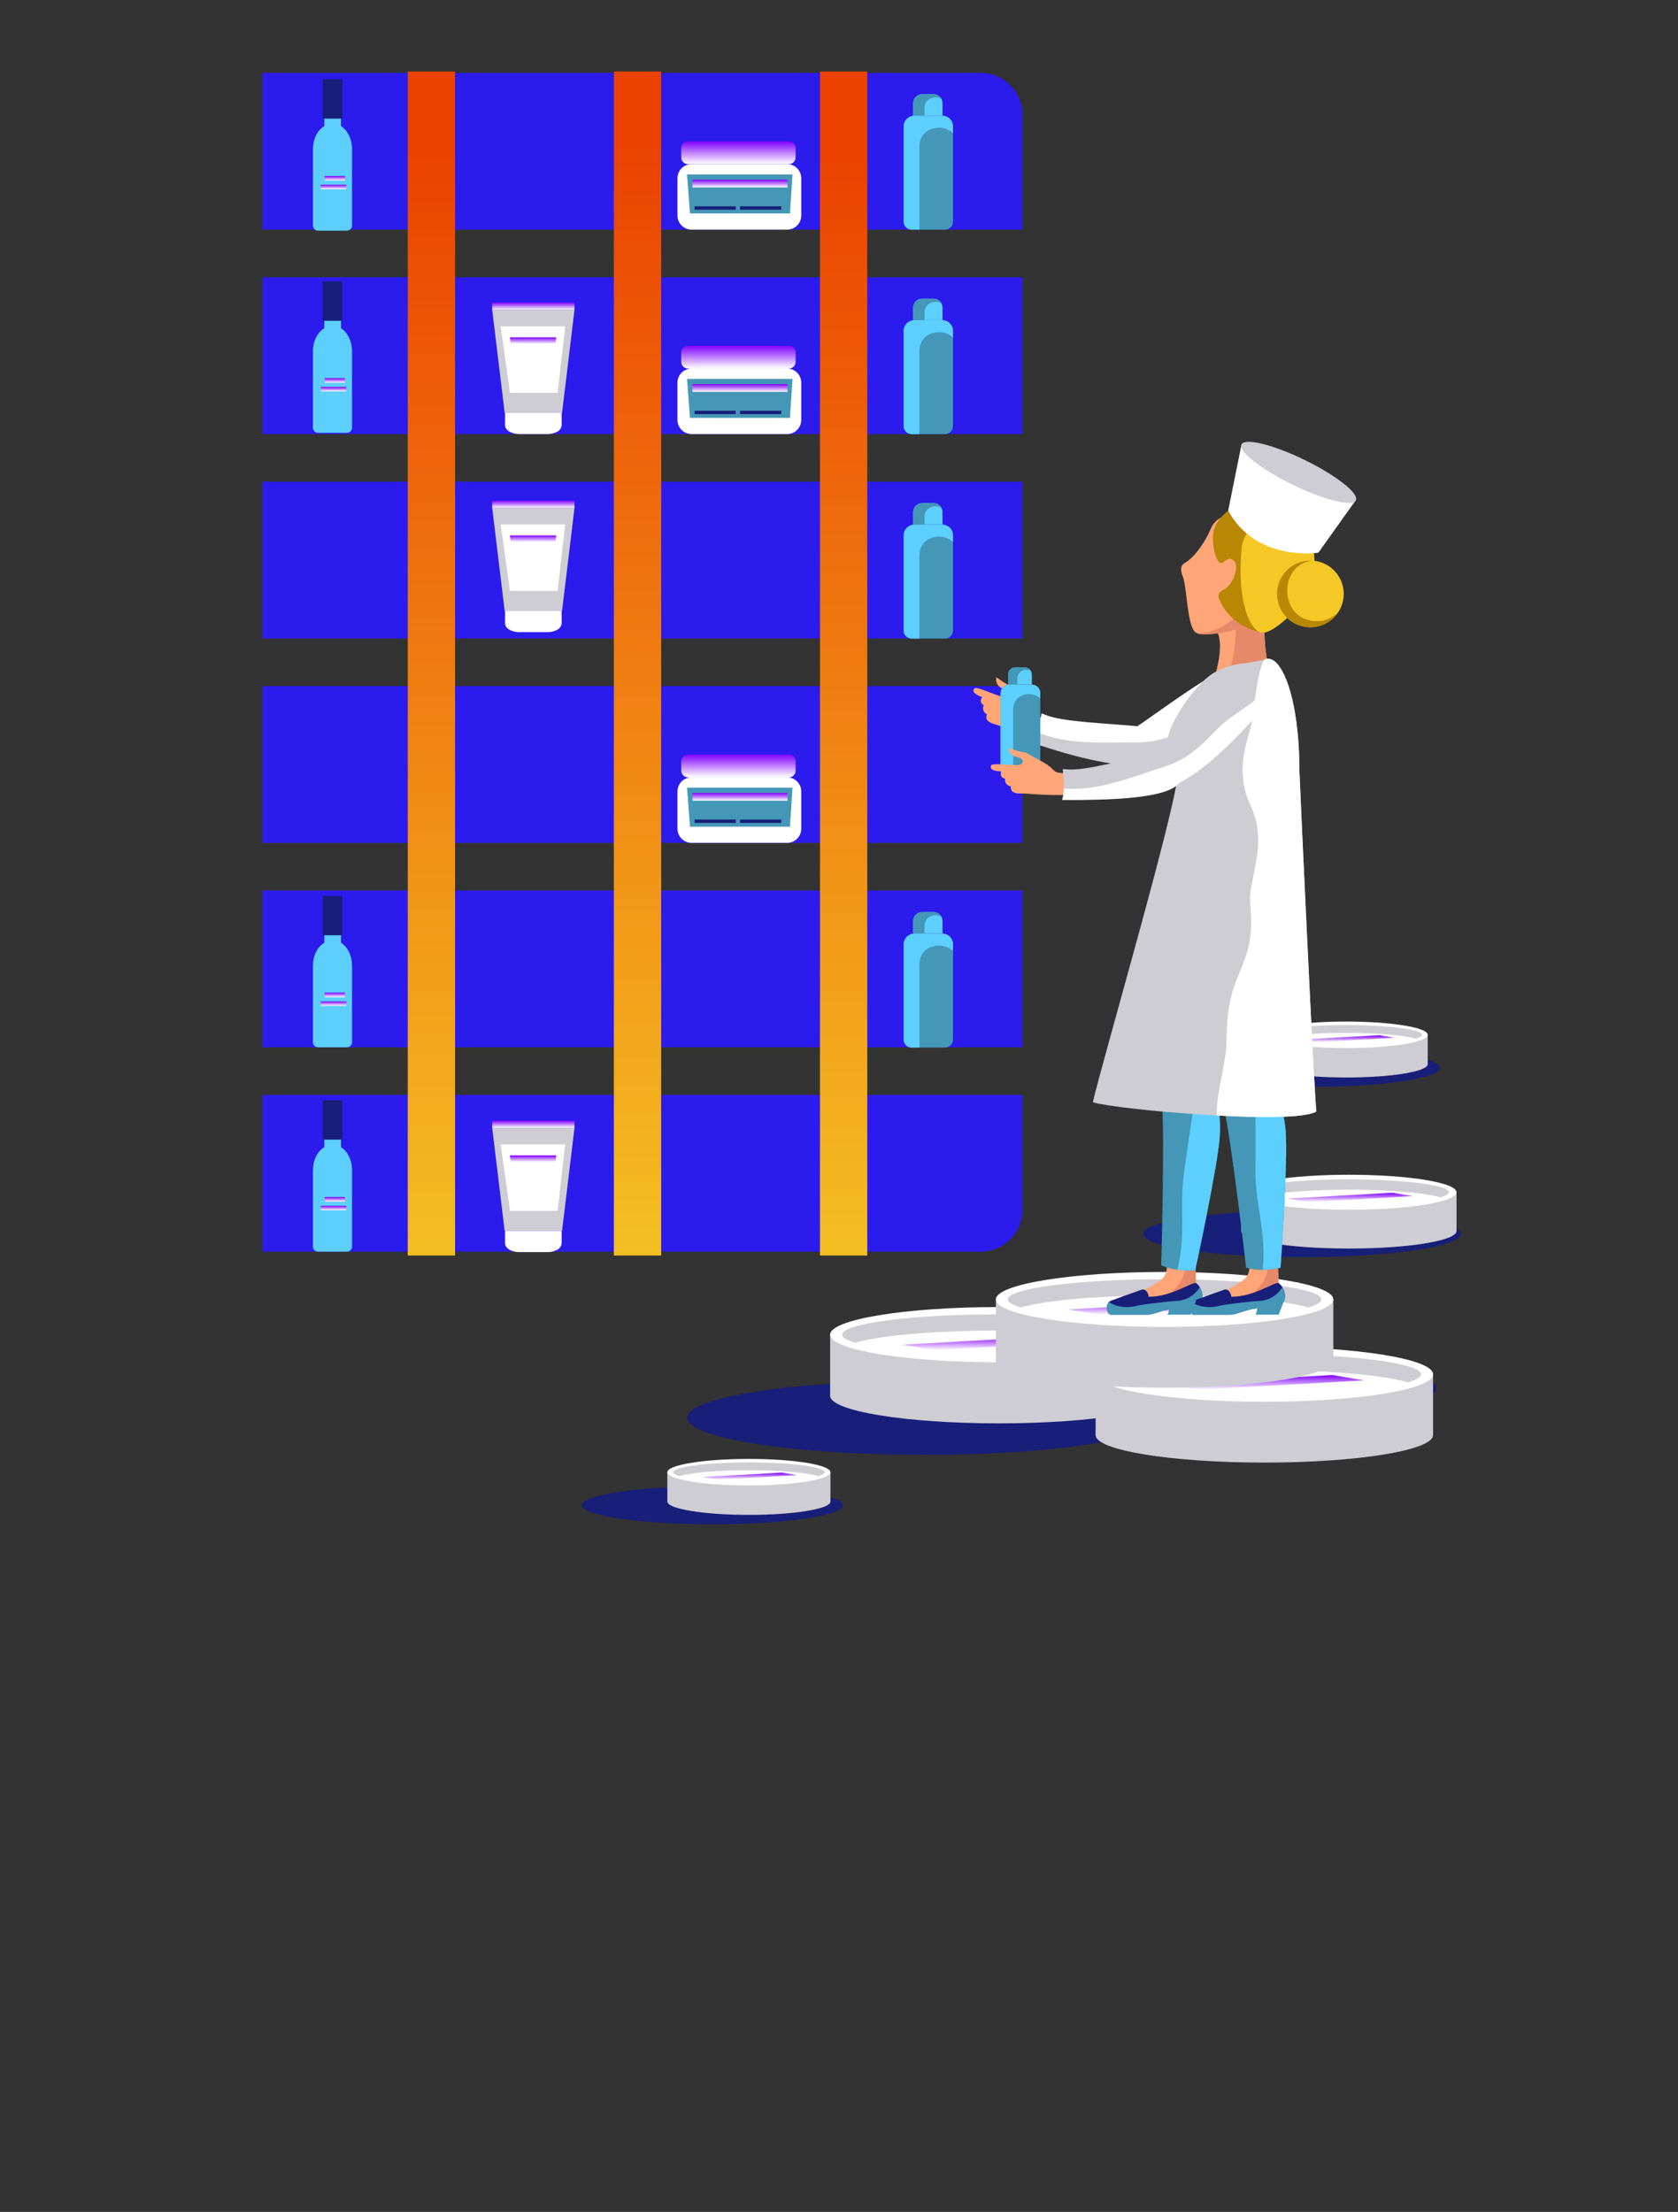 <svg width="390" height="514" viewBox="0 0 390 514" fill="none" xmlns="http://www.w3.org/2000/svg">
    <rect x="0" y="0" width="390" height="514" fill="#333333" stroke="none"/>
    <defs>
        <linearGradient id="paint0_linear_9_2474" x1="232.477" y1="313.737" x2="232.477"
            y2="310.318" gradientUnits="userSpaceOnUse">
            <stop stop-color="white" />
            <stop offset="1" stop-color="#8000FF" />
        </linearGradient>
        <radialGradient id="paint1_radial_9_2474" cx="0" cy="0" r="1" gradientUnits="userSpaceOnUse"
            gradientTransform="translate(-1487.33 -637.888) scale(8.82 8.82)">
            <stop offset="0.103" stop-color="white" />
            <stop offset="0.166" stop-color="#F6F6F6" />
            <stop offset="0.268" stop-color="#DFDFDF" />
            <stop offset="0.394" stop-color="#B9B9B9" />
            <stop offset="0.54" stop-color="#848484" />
            <stop offset="0.702" stop-color="#424242" />
            <stop offset="0.848" />
        </radialGradient>
        <radialGradient id="paint2_radial_9_2474" cx="0" cy="0" r="1" gradientUnits="userSpaceOnUse"
            gradientTransform="translate(2.39392e+07 26629.2) scale(0)">
            <stop offset="0.103" stop-color="white" />
            <stop offset="0.166" stop-color="#F6F6F6" />
            <stop offset="0.268" stop-color="#DFDFDF" />
            <stop offset="0.394" stop-color="#B9B9B9" />
            <stop offset="0.54" stop-color="#848484" />
            <stop offset="0.702" stop-color="#424242" />
            <stop offset="0.848" />
        </radialGradient>
        <linearGradient id="paint3_linear_9_2474" x1="294.23" y1="322.927" x2="294.23" y2="319.524"
            gradientUnits="userSpaceOnUse">
            <stop stop-color="white" />
            <stop offset="1" stop-color="#8000FF" />
        </linearGradient>
        <linearGradient id="paint4_linear_9_2474" x1="313.757" y1="279.332" x2="313.757"
            y2="277.163" gradientUnits="userSpaceOnUse">
            <stop stop-color="white" />
            <stop offset="1" stop-color="#8000FF" />
        </linearGradient>
        <linearGradient id="paint5_linear_9_2474" x1="313.06" y1="242.196" x2="313.06" y2="240.552"
            gradientUnits="userSpaceOnUse">
            <stop stop-color="white" />
            <stop offset="1" stop-color="#8000FF" />
        </linearGradient>
        <linearGradient id="paint6_linear_9_2474" x1="174.24" y1="343.835" x2="174.24" y2="342.191"
            gradientUnits="userSpaceOnUse">
            <stop stop-color="white" />
            <stop offset="1" stop-color="#8000FF" />
        </linearGradient>
        <linearGradient id="paint7_linear_9_2474" x1="123.961" y1="262.096" x2="123.961"
            y2="260.392" gradientUnits="userSpaceOnUse">
            <stop stop-color="white" />
            <stop offset="1" stop-color="#8000FF" />
        </linearGradient>
        <linearGradient id="paint8_linear_9_2474" x1="123.895" y1="270.028" x2="123.895" y2="268.48"
            gradientUnits="userSpaceOnUse">
            <stop stop-color="white" />
            <stop offset="1" stop-color="#8000FF" />
        </linearGradient>
        <linearGradient id="paint9_linear_9_2474" x1="196.073" y1="311.843" x2="196.073"
            y2="36.712" gradientUnits="userSpaceOnUse">
            <stop stop-color="#F5C825" />
            <stop offset="1" stop-color="#EB4201" />
        </linearGradient>
        <linearGradient id="paint10_linear_9_2474" x1="148.171" y1="308.817" x2="148.171"
            y2="33.685" gradientUnits="userSpaceOnUse">
            <stop stop-color="#F5C825" />
            <stop offset="1" stop-color="#EB4201" />
        </linearGradient>
        <linearGradient id="paint11_linear_9_2474" x1="100.269" y1="311.018" x2="100.269"
            y2="35.886" gradientUnits="userSpaceOnUse">
            <stop stop-color="#F5C825" />
            <stop offset="1" stop-color="#EB4201" />
        </linearGradient>
        <linearGradient id="paint12_linear_9_2474" x1="171.622" y1="38.134" x2="171.622"
            y2="32.843" gradientUnits="userSpaceOnUse">
            <stop stop-color="white" />
            <stop offset="1" stop-color="#8000FF" />
        </linearGradient>
        <linearGradient id="paint13_linear_9_2474" x1="171.986" y1="43.562" x2="171.986"
            y2="41.758" gradientUnits="userSpaceOnUse">
            <stop stop-color="white" />
            <stop offset="1" stop-color="#8000FF" />
        </linearGradient>
        <linearGradient id="paint14_linear_9_2474" x1="171.622" y1="85.633" x2="171.622"
            y2="80.343" gradientUnits="userSpaceOnUse">
            <stop stop-color="white" />
            <stop offset="1" stop-color="#8000FF" />
        </linearGradient>
        <linearGradient id="paint15_linear_9_2474" x1="171.986" y1="91.061" x2="171.986"
            y2="89.259" gradientUnits="userSpaceOnUse">
            <stop stop-color="white" />
            <stop offset="1" stop-color="#8000FF" />
        </linearGradient>
        <linearGradient id="paint16_linear_9_2474" x1="171.622" y1="180.634" x2="171.622"
            y2="175.344" gradientUnits="userSpaceOnUse">
            <stop stop-color="white" />
            <stop offset="1" stop-color="#8000FF" />
        </linearGradient>
        <linearGradient id="paint17_linear_9_2474" x1="171.986" y1="186.063" x2="171.986"
            y2="184.26" gradientUnits="userSpaceOnUse">
            <stop stop-color="white" />
            <stop offset="1" stop-color="#8000FF" />
        </linearGradient>
        <linearGradient id="paint18_linear_9_2474" x1="123.961" y1="71.999" x2="123.961"
            y2="70.296" gradientUnits="userSpaceOnUse">
            <stop stop-color="white" />
            <stop offset="1" stop-color="#8000FF" />
        </linearGradient>
        <linearGradient id="paint19_linear_9_2474" x1="123.895" y1="79.932" x2="123.895"
            y2="78.384" gradientUnits="userSpaceOnUse">
            <stop stop-color="white" />
            <stop offset="1" stop-color="#8000FF" />
        </linearGradient>
        <linearGradient id="paint20_linear_9_2474" x1="123.961" y1="118.027" x2="123.961"
            y2="116.323" gradientUnits="userSpaceOnUse">
            <stop stop-color="white" />
            <stop offset="1" stop-color="#8000FF" />
        </linearGradient>
        <linearGradient id="paint21_linear_9_2474" x1="123.895" y1="125.959" x2="123.895"
            y2="124.41" gradientUnits="userSpaceOnUse">
            <stop stop-color="white" />
            <stop offset="1" stop-color="#8000FF" />
        </linearGradient>
        <linearGradient id="paint22_linear_9_2474" x1="77.814" y1="41.982" x2="77.814"
            y2="40.889" gradientUnits="userSpaceOnUse">
            <stop stop-color="white" />
            <stop offset="1" stop-color="#8000FF" />
        </linearGradient>
        <linearGradient id="paint23_linear_9_2474" x1="77.508" y1="43.986" x2="77.508"
            y2="42.934" gradientUnits="userSpaceOnUse">
            <stop stop-color="white" />
            <stop offset="1" stop-color="#8000FF" />
        </linearGradient>
        <linearGradient id="paint24_linear_9_2474" x1="77.814" y1="88.957" x2="77.814"
            y2="87.864" gradientUnits="userSpaceOnUse">
            <stop stop-color="white" />
            <stop offset="1" stop-color="#8000FF" />
        </linearGradient>
        <linearGradient id="paint25_linear_9_2474" x1="77.508" y1="90.96" x2="77.508"
            y2="89.908" gradientUnits="userSpaceOnUse">
            <stop stop-color="white" />
            <stop offset="1" stop-color="#8000FF" />
        </linearGradient>
        <linearGradient id="paint26_linear_9_2474" x1="77.814" y1="231.75" x2="77.814"
            y2="230.657" gradientUnits="userSpaceOnUse">
            <stop stop-color="white" />
            <stop offset="1" stop-color="#8000FF" />
        </linearGradient>
        <linearGradient id="paint27_linear_9_2474" x1="77.508" y1="233.754" x2="77.508"
            y2="232.701" gradientUnits="userSpaceOnUse">
            <stop stop-color="white" />
            <stop offset="1" stop-color="#8000FF" />
        </linearGradient>
        <linearGradient id="paint28_linear_9_2474" x1="77.814" y1="279.249" x2="77.814"
            y2="278.157" gradientUnits="userSpaceOnUse">
            <stop stop-color="white" />
            <stop offset="1" stop-color="#8000FF" />
        </linearGradient>
        <linearGradient id="paint29_linear_9_2474" x1="77.508" y1="281.254" x2="77.508"
            y2="280.201" gradientUnits="userSpaceOnUse">
            <stop stop-color="white" />
            <stop offset="1" stop-color="#8000FF" />
        </linearGradient>
        <linearGradient id="paint30_linear_9_2474" x1="271.047" y1="305.529" x2="271.047"
            y2="302.124" gradientUnits="userSpaceOnUse">
            <stop stop-color="white" />
            <stop offset="1" stop-color="#8000FF" />
        </linearGradient>
        <clipPath id="clip0_9_2474">
            <rect width="514" height="514" fill="white" transform="translate(-62)" />
        </clipPath>
    </defs>
    <g clip-path="url(#clip0_9_2474)">
        <path
            d="M278.755 313.938C248.378 313.938 223.755 317.798 223.755 322.559C223.755 327.32 248.378 331.179 278.755 331.179C309.132 331.179 333.753 327.319 333.753 322.559C333.753 317.799 309.13 313.938 278.755 313.938Z"
            fill="#181F79" />
        <path
            d="M214.707 320.833C184.33 320.833 159.706 324.692 159.706 329.454C159.706 334.216 184.33 338.075 214.707 338.075C245.083 338.075 269.707 334.216 269.707 329.454C269.707 324.692 245.082 320.833 214.707 320.833Z"
            fill="#181F79" />
        <path
            d="M232.107 317.925C210.475 317.925 192.94 320.799 192.94 324.343C192.94 327.887 210.475 330.76 232.107 330.76C253.738 330.76 271.272 327.886 271.272 324.343C271.272 320.8 253.737 317.925 232.107 317.925Z"
            fill="#CECDD3" />
        <path d="M271.272 310.147H192.94V324.343H271.272V310.147Z" fill="#CECDD3" />
        <path
            d="M232.107 303.73C210.475 303.73 192.94 306.602 192.94 310.147C192.94 313.691 210.475 316.564 232.107 316.564C253.738 316.564 271.272 313.691 271.272 310.147C271.272 306.602 253.737 303.73 232.107 303.73Z"
            fill="white" />
        <path
            d="M232.107 305.431C212.015 305.431 195.726 307.542 195.726 310.147C195.726 312.751 212.015 314.862 232.107 314.862C252.199 314.862 268.486 312.751 268.486 310.147C268.486 307.542 252.198 305.431 232.107 305.431Z"
            fill="white" />
        <path
            d="M232.107 305.431C212.015 305.431 195.726 307.542 195.726 310.147C195.726 310.816 196.813 311.449 198.745 312.027C204.347 310.356 217.168 309.189 232.107 309.189C247.047 309.189 259.865 310.356 265.47 312.027C267.402 311.449 268.488 310.816 268.488 310.147C268.486 307.542 252.198 305.431 232.107 305.431Z"
            fill="#CECDD3" />
        <path d="M209.696 312.481L217.056 313.737L255.259 311.572L247.898 310.318L209.696 312.481Z"
            fill="url(#paint0_linear_9_2474)" />
        <path
            d="M304.374 243.705C287.637 243.705 274.069 245.693 274.069 248.143C274.069 250.593 287.637 252.58 304.374 252.58C321.111 252.58 334.679 250.593 334.679 248.143C334.679 245.693 321.112 243.705 304.374 243.705Z"
            fill="#181F79" />
        <path opacity="0.5" d="M226.881 263.768L250.74 256.515L226.881 263.752V263.768Z"
            fill="url(#paint1_radial_9_2474)" />
        <path opacity="0.5" d="M205.739 271.948H205.752L205.739 269.093V271.948Z"
            fill="url(#paint2_radial_9_2474)" />
        <path
            d="M293.858 327.099C272.2 327.099 254.642 329.957 254.642 333.487C254.642 337.016 272.201 339.873 293.858 339.873C315.516 339.873 333.074 337.014 333.074 333.487C333.074 329.959 315.517 327.099 293.858 327.099Z"
            fill="#CECDD3" />
        <path d="M333.074 319.355H254.641V333.486H333.074V319.355Z" fill="#CECDD3" />
        <path
            d="M293.858 312.967C272.2 312.967 254.642 315.827 254.642 319.355C254.642 322.882 272.201 325.744 293.858 325.744C315.516 325.744 333.074 322.882 333.074 319.355C333.074 315.827 315.517 312.967 293.858 312.967Z"
            fill="white" />
        <path
            d="M293.858 314.662C273.741 314.662 257.432 316.763 257.432 319.355C257.432 321.947 273.741 324.049 293.858 324.049C313.976 324.049 330.286 321.948 330.286 319.355C330.286 316.762 313.977 314.662 293.858 314.662Z"
            fill="white" />
        <path
            d="M293.858 314.662C273.741 314.662 257.432 316.763 257.432 319.355C257.432 320.021 258.519 320.652 260.454 321.226C266.064 319.564 278.901 318.401 293.858 318.401C308.815 318.401 321.652 319.564 327.263 321.226C329.199 320.652 330.286 320.021 330.286 319.355C330.286 316.763 313.977 314.662 293.858 314.662Z"
            fill="#CECDD3" />
        <path d="M271.419 321.678L278.788 322.927L317.041 320.772L309.672 319.524L271.419 321.678Z"
            fill="url(#paint3_linear_9_2474)" />
        <path
            d="M302.6 281.329C282.218 281.329 265.694 283.749 265.694 286.733C265.694 289.718 282.218 292.138 302.6 292.138C322.983 292.138 339.505 289.718 339.505 286.733C339.505 283.749 322.981 281.329 302.6 281.329Z"
            fill="#181F79" />
        <path
            d="M313.521 281.993C299.713 281.993 288.518 283.815 288.518 286.066C288.518 288.316 299.713 290.137 313.521 290.137C327.328 290.137 338.523 288.315 338.523 286.066C338.523 283.817 327.328 281.993 313.521 281.993Z"
            fill="#CECDD3" />
        <path d="M338.524 277.054H288.518V286.064H338.524V277.054Z" fill="#CECDD3" />
        <path
            d="M313.521 272.983C299.713 272.983 288.518 274.806 288.518 277.054C288.518 279.302 299.713 281.128 313.521 281.128C327.328 281.128 338.523 279.305 338.523 277.054C338.523 274.803 327.328 272.983 313.521 272.983Z"
            fill="white" />
        <path
            d="M313.521 274.062C300.694 274.062 290.295 275.402 290.295 277.054C290.295 278.707 300.693 280.048 313.521 280.048C326.348 280.048 336.746 278.708 336.746 277.054C336.746 275.4 326.347 274.062 313.521 274.062Z"
            fill="white" />
        <path
            d="M313.521 274.062C300.694 274.062 290.295 275.402 290.295 277.054C290.295 277.478 290.988 277.882 292.222 278.248C295.799 277.188 303.984 276.446 313.519 276.446C323.055 276.446 331.24 277.188 334.816 278.248C336.05 277.882 336.743 277.478 336.743 277.054C336.744 275.402 326.347 274.062 313.521 274.062Z"
            fill="#CECDD3" />
        <path d="M299.215 278.536L303.913 279.332L328.3 277.958L323.601 277.163L299.215 278.536Z"
            fill="url(#paint4_linear_9_2474)" />
        <path
            d="M312.88 250.386C323.348 250.386 331.833 249.004 331.833 247.299C331.833 245.594 323.348 244.212 312.88 244.212C302.413 244.212 293.928 245.594 293.928 247.299C293.928 249.004 302.413 250.386 312.88 250.386Z"
            fill="#CECDD3" />
        <path d="M331.833 240.47H293.928V247.3H331.833V240.47Z" fill="#CECDD3" />
        <path
            d="M312.88 243.557C323.348 243.557 331.833 242.175 331.833 240.47C331.833 238.765 323.348 237.383 312.88 237.383C302.413 237.383 293.928 238.765 293.928 240.47C293.928 242.175 302.413 243.557 312.88 243.557Z"
            fill="white" />
        <path
            d="M312.88 238.203C303.158 238.203 295.276 239.218 295.276 240.47C295.276 241.722 303.158 242.74 312.88 242.74C322.603 242.74 330.485 241.724 330.485 240.47C330.485 239.217 322.603 238.203 312.88 238.203Z"
            fill="white" />
        <path
            d="M312.88 238.203C303.158 238.203 295.276 239.218 295.276 240.47C295.276 240.792 295.802 241.097 296.736 241.374C299.449 240.573 305.651 240.011 312.88 240.011C320.11 240.011 326.313 240.573 329.024 241.374C329.959 241.098 330.485 240.793 330.485 240.47C330.485 239.218 322.603 238.203 312.88 238.203Z"
            fill="#CECDD3" />
        <path d="M302.036 241.594L305.598 242.196L324.085 241.156L320.523 240.552L302.036 241.594Z"
            fill="url(#paint5_linear_9_2474)" />
        <path
            d="M165.553 345.343C148.816 345.343 135.249 347.33 135.249 349.781C135.249 352.232 148.816 354.218 165.553 354.218C182.291 354.218 195.859 352.231 195.859 349.781C195.859 347.331 182.291 345.343 165.553 345.343Z"
            fill="#181F79" />
        <path
            d="M174.061 345.851C163.591 345.851 155.107 347.231 155.107 348.938C155.107 350.645 163.593 352.025 174.061 352.025C184.53 352.025 193.013 350.645 193.013 348.938C193.013 347.231 184.528 345.851 174.061 345.851Z"
            fill="#CECDD3" />
        <path d="M193.013 342.109H155.107V348.938H193.013V342.109Z" fill="#CECDD3" />
        <path
            d="M174.061 339.021C163.591 339.021 155.107 340.402 155.107 342.109C155.107 343.816 163.593 345.197 174.061 345.197C184.53 345.197 193.013 343.814 193.013 342.109C193.013 340.404 184.528 339.021 174.061 339.021Z"
            fill="white" />
        <path
            d="M174.062 339.84C164.337 339.84 156.456 340.855 156.456 342.109C156.456 343.362 164.337 344.377 174.062 344.377C183.786 344.377 191.666 343.362 191.666 342.109C191.666 340.856 183.784 339.84 174.062 339.84Z"
            fill="white" />
        <path
            d="M174.062 339.84C164.337 339.84 156.456 340.855 156.456 342.109C156.456 342.431 156.979 342.735 157.917 343.013C160.629 342.21 166.832 341.647 174.062 341.647C181.291 341.647 187.494 342.21 190.205 343.013C191.141 342.734 191.666 342.43 191.666 342.109C191.666 340.855 183.784 339.84 174.062 339.84Z"
            fill="#CECDD3" />
        <path d="M163.217 343.231L166.777 343.835L185.264 342.793L181.703 342.191L163.217 343.231Z"
            fill="url(#paint6_linear_9_2474)" />
        <path
            d="M227.852 16.928H61V53.367H237.648V26.726C237.648 24.128 236.616 21.636 234.779 19.799C232.942 17.961 230.451 16.929 227.852 16.928Z"
            fill="#2B1BED" />
        <path d="M237.65 64.428H61.002V100.867H237.65V64.428Z" fill="#2B1BED" />
        <path d="M237.65 111.928H61.002V148.367H237.65V111.928Z" fill="#2B1BED" />
        <path d="M237.65 159.43H61.002V195.869H237.65V159.43Z" fill="#2B1BED" />
        <path d="M237.65 206.928H61.002V243.369H237.65V206.928Z" fill="#2B1BED" />
        <path
            d="M61 290.869H227.851C229.137 290.869 230.411 290.615 231.6 290.123C232.789 289.631 233.869 288.909 234.779 287.999C235.689 287.09 236.41 286.009 236.903 284.821C237.395 283.632 237.648 282.358 237.648 281.071V254.43H61V290.869Z"
            fill="#2B1BED" />
        <path d="M117.288 286.011H130.636L133.523 262.096H114.399L117.288 286.011Z" fill="#CECDD3" />
        <path
            d="M117.387 288.921C117.387 290.049 118.849 290.964 120.653 290.964H127.269C128.026 290.975 128.774 290.797 129.444 290.445C129.746 290.312 130.006 290.101 130.198 289.833C130.39 289.565 130.507 289.251 130.536 288.922V286.012H117.387V288.921Z"
            fill="white" />
        <path d="M133.523 260.392H114.398V262.096H133.523V260.392Z"
            fill="url(#paint7_linear_9_2474)" />
        <path d="M118.534 281.382H129.591L131.365 265.936H116.363L118.534 281.382Z" fill="white" />
        <path d="M118.714 270.028H129.112L129.29 268.48H118.5L118.714 270.028Z"
            fill="url(#paint8_linear_9_2474)" />
        <path d="M201.571 16.627H190.576V291.759H201.571V16.627Z" fill="url(#paint9_linear_9_2474)" />
        <path d="M153.67 16.627H142.673V291.759H153.67V16.627Z" fill="url(#paint10_linear_9_2474)" />
        <path d="M105.767 16.627H94.771V291.759H105.767V16.627Z" fill="url(#paint11_linear_9_2474)" />
        <path
            d="M217.001 21.891H214.296C213.748 21.892 213.224 22.111 212.837 22.5C212.451 22.888 212.235 23.413 212.236 23.961V26.89H219.06V23.961C219.062 23.413 218.845 22.888 218.459 22.499C218.073 22.111 217.548 21.892 217.001 21.891Z"
            fill="#5CCFFE" />
        <path
            d="M217.001 21.891H214.296C213.748 21.892 213.224 22.111 212.837 22.5C212.451 22.888 212.235 23.413 212.236 23.961V26.89H214.873V25.147C214.873 22.871 217.241 22.14 218.781 22.938C218.604 22.621 218.346 22.357 218.033 22.173C217.72 21.989 217.364 21.892 217.001 21.891Z"
            fill="#4497B7" />
        <path
            d="M219.017 26.89H212.508C211.885 26.89 211.285 27.125 210.83 27.55C210.578 27.784 210.377 28.068 210.239 28.383C210.102 28.698 210.031 29.038 210.031 29.382V51.513C210.029 52.004 210.223 52.475 210.569 52.823C210.915 53.171 211.384 53.367 211.875 53.369H219.65C219.893 53.368 220.133 53.319 220.358 53.226C220.582 53.132 220.785 52.995 220.957 52.823C221.128 52.651 221.264 52.446 221.356 52.221C221.448 51.996 221.495 51.756 221.495 51.513V29.382C221.496 28.723 221.236 28.091 220.772 27.623C220.307 27.156 219.676 26.892 219.017 26.89Z"
            fill="#4497B7" />
        <path
            d="M219.017 26.89H212.508C211.885 26.89 211.285 27.125 210.83 27.55C210.578 27.784 210.377 28.068 210.239 28.383C210.102 28.698 210.031 29.038 210.031 29.382V51.513C210.029 52.004 210.223 52.475 210.569 52.823C210.915 53.171 211.384 53.367 211.875 53.369H213.681V34.089C213.681 29.579 218.987 28.532 221.495 30.915V29.384C221.497 28.725 221.237 28.092 220.772 27.624C220.308 27.157 219.676 26.892 219.017 26.89Z"
            fill="#5CCFFE" />
        <path
            d="M217.001 69.404H214.296C214.024 69.405 213.756 69.459 213.506 69.564C213.255 69.668 213.028 69.821 212.837 70.014C212.646 70.206 212.494 70.434 212.391 70.685C212.288 70.936 212.235 71.205 212.236 71.477V74.404H219.06V71.477C219.061 71.205 219.009 70.936 218.906 70.685C218.803 70.434 218.651 70.206 218.46 70.013C218.269 69.821 218.041 69.668 217.791 69.564C217.541 69.459 217.272 69.405 217.001 69.404Z"
            fill="#5CCFFE" />
        <path
            d="M217.001 69.404H214.296C214.024 69.405 213.756 69.459 213.506 69.564C213.255 69.668 213.028 69.821 212.837 70.014C212.646 70.206 212.494 70.434 212.391 70.685C212.288 70.936 212.235 71.205 212.236 71.477V74.404H214.873V72.662C214.873 70.385 217.241 69.654 218.781 70.45C218.604 70.134 218.345 69.871 218.032 69.687C217.72 69.503 217.364 69.406 217.001 69.404Z"
            fill="#4497B7" />
        <path
            d="M219.017 74.404H212.508C211.886 74.404 211.286 74.639 210.83 75.062C210.578 75.297 210.377 75.581 210.239 75.897C210.102 76.212 210.031 76.553 210.031 76.897V99.028C210.029 99.519 210.223 99.99 210.569 100.338C210.915 100.686 211.384 100.882 211.875 100.884H219.65C219.893 100.883 220.133 100.835 220.358 100.741C220.582 100.647 220.785 100.51 220.957 100.338C221.128 100.166 221.264 99.961 221.356 99.736C221.448 99.511 221.495 99.271 221.495 99.028V76.897C221.496 76.571 221.432 76.247 221.308 75.945C221.184 75.644 221.002 75.369 220.772 75.138C220.542 74.906 220.269 74.722 219.967 74.596C219.666 74.471 219.343 74.405 219.017 74.404Z"
            fill="#4497B7" />
        <path
            d="M219.017 74.404H212.508C211.886 74.404 211.286 74.639 210.83 75.062C210.578 75.297 210.377 75.581 210.239 75.896C210.102 76.212 210.031 76.552 210.031 76.896V99.027C210.029 99.517 210.223 99.989 210.569 100.337C210.915 100.685 211.384 100.881 211.875 100.883H213.681V81.602C213.681 77.092 218.987 76.046 221.495 78.428V76.898C221.496 76.572 221.433 76.248 221.309 75.946C221.185 75.644 221.003 75.37 220.772 75.138C220.542 74.906 220.269 74.722 219.968 74.597C219.666 74.471 219.343 74.405 219.017 74.404Z"
            fill="#5CCFFE" />
        <path
            d="M217.001 116.918H214.296C214.024 116.919 213.756 116.973 213.506 117.078C213.256 117.182 213.028 117.335 212.837 117.527C212.646 117.719 212.494 117.948 212.391 118.198C212.288 118.449 212.236 118.718 212.236 118.989V121.918H219.06V118.988C219.061 118.717 219.008 118.448 218.905 118.198C218.802 117.947 218.65 117.719 218.459 117.527C218.268 117.335 218.041 117.182 217.791 117.077C217.54 116.973 217.272 116.919 217.001 116.918Z"
            fill="#5CCFFE" />
        <path
            d="M217.001 116.917H214.296C213.748 116.919 213.223 117.138 212.837 117.527C212.451 117.915 212.235 118.441 212.236 118.989V121.918H214.873V120.176C214.873 117.899 217.241 117.168 218.781 117.966C218.604 117.649 218.346 117.385 218.033 117.201C217.72 117.016 217.364 116.918 217.001 116.917Z"
            fill="#4497B7" />
        <path
            d="M219.017 121.918H212.508C211.885 121.918 211.285 122.153 210.83 122.578C210.578 122.812 210.377 123.096 210.239 123.411C210.102 123.726 210.031 124.066 210.031 124.41V146.541C210.029 147.032 210.223 147.503 210.569 147.851C210.915 148.199 211.384 148.395 211.875 148.397H219.65C219.893 148.396 220.133 148.348 220.358 148.254C220.582 148.16 220.785 148.023 220.957 147.851C221.128 147.679 221.264 147.474 221.356 147.249C221.448 147.025 221.495 146.784 221.495 146.541V124.41C221.496 123.751 221.236 123.119 220.772 122.651C220.307 122.184 219.676 121.92 219.017 121.918Z"
            fill="#4497B7" />
        <path
            d="M219.017 121.918H212.508C211.885 121.918 211.285 122.153 210.83 122.578C210.578 122.812 210.377 123.096 210.239 123.411C210.102 123.726 210.031 124.066 210.031 124.41V146.541C210.029 147.032 210.223 147.503 210.569 147.851C210.915 148.199 211.384 148.395 211.875 148.397H213.681V129.114C213.681 124.604 218.987 123.558 221.495 125.941V124.41C221.496 123.751 221.236 123.119 220.772 122.651C220.307 122.184 219.676 121.92 219.017 121.918Z"
            fill="#5CCFFE" />
        <path
            d="M217.001 211.945H214.296C213.748 211.947 213.223 212.166 212.837 212.555C212.451 212.943 212.235 213.469 212.236 214.017V216.947H219.06V214.017C219.061 213.746 219.008 213.477 218.905 213.226C218.802 212.975 218.651 212.747 218.46 212.555C218.269 212.362 218.041 212.209 217.791 212.105C217.541 212 217.272 211.946 217.001 211.945Z"
            fill="#5CCFFE" />
        <path
            d="M217.001 211.945H214.296C213.748 211.947 213.223 212.166 212.837 212.555C212.451 212.943 212.235 213.469 212.236 214.017V216.947H214.873V215.202C214.873 212.927 217.241 212.196 218.781 212.993C218.604 212.676 218.346 212.412 218.033 212.228C217.72 212.044 217.364 211.946 217.001 211.945Z"
            fill="#4497B7" />
        <path
            d="M219.017 216.947H212.508C211.885 216.946 211.285 217.182 210.83 217.606C210.578 217.84 210.377 218.124 210.239 218.439C210.102 218.754 210.031 219.095 210.031 219.438V241.569C210.029 242.06 210.223 242.531 210.569 242.879C210.915 243.227 211.384 243.424 211.875 243.425H219.65C219.893 243.424 220.133 243.376 220.358 243.282C220.582 243.188 220.785 243.052 220.957 242.879C221.128 242.707 221.264 242.502 221.356 242.278C221.448 242.053 221.495 241.812 221.495 241.569V219.438C221.496 218.78 221.236 218.147 220.772 217.68C220.307 217.212 219.676 216.949 219.017 216.947Z"
            fill="#4497B7" />
        <path
            d="M219.017 216.947H212.508C211.886 216.946 211.286 217.181 210.83 217.605C210.578 217.839 210.377 218.123 210.24 218.439C210.102 218.754 210.031 219.094 210.031 219.438V241.569C210.029 242.06 210.223 242.531 210.569 242.879C210.915 243.227 211.384 243.424 211.875 243.425H213.681V224.143C213.681 219.632 218.987 218.586 221.495 220.969V219.438C221.496 218.78 221.236 218.147 220.772 217.68C220.307 217.212 219.676 216.949 219.017 216.947Z"
            fill="#5CCFFE" />
        <path
            d="M182.97 38.134H160.711C159.839 38.143 159.007 38.497 158.396 39.119C157.786 39.741 157.447 40.58 157.455 41.451V50.049C157.45 50.481 157.531 50.909 157.692 51.31C157.854 51.71 158.092 52.075 158.395 52.383C158.697 52.691 159.057 52.937 159.455 53.106C159.852 53.275 160.279 53.363 160.711 53.367H182.97C183.401 53.363 183.828 53.274 184.225 53.105C184.623 52.936 184.983 52.691 185.285 52.383C185.587 52.074 185.825 51.71 185.987 51.309C186.148 50.909 186.228 50.48 186.224 50.049V41.451C186.232 40.58 185.894 39.741 185.284 39.119C184.673 38.497 183.841 38.143 182.97 38.134Z"
            fill="white" />
        <path
            d="M183.367 32.843H159.877C159.465 32.844 159.07 33.009 158.78 33.301C158.489 33.594 158.327 33.99 158.328 34.402V36.575C158.327 36.779 158.367 36.982 158.444 37.17C158.522 37.359 158.636 37.531 158.78 37.675C158.923 37.82 159.094 37.935 159.283 38.014C159.471 38.093 159.673 38.133 159.877 38.134H183.367C183.571 38.133 183.773 38.093 183.961 38.014C184.15 37.935 184.321 37.82 184.464 37.675C184.608 37.531 184.722 37.359 184.8 37.17C184.877 36.981 184.917 36.779 184.916 36.575V34.402C184.917 34.198 184.877 33.995 184.8 33.807C184.722 33.618 184.608 33.446 184.464 33.301C184.321 33.157 184.15 33.042 183.961 32.963C183.773 32.884 183.571 32.843 183.367 32.843Z"
            fill="url(#paint12_linear_9_2474)" />
        <path d="M160.362 49.602H183.61L184.19 40.541H159.683L160.362 49.602Z" fill="#4497B7" />
        <path d="M183.028 41.758H160.943V43.562H183.028V41.758Z"
            fill="url(#paint13_linear_9_2474)" />
        <path d="M171.017 47.946H161.427V48.726H171.017V47.946Z" fill="#181F79" />
        <path d="M181.575 47.946H171.985V48.726H181.575V47.946Z" fill="#181F79" />
        <path
            d="M182.97 85.634H160.711C159.839 85.643 159.007 85.997 158.396 86.62C157.785 87.242 157.447 88.081 157.455 88.953V97.55C157.451 97.982 157.531 98.41 157.693 98.811C157.854 99.211 158.093 99.576 158.395 99.884C158.697 100.192 159.058 100.437 159.455 100.606C159.852 100.775 160.279 100.864 160.711 100.867H182.97C183.401 100.863 183.828 100.774 184.225 100.606C184.622 100.437 184.982 100.191 185.284 99.883C185.587 99.575 185.825 99.21 185.986 98.81C186.147 98.41 186.228 97.982 186.224 97.55V88.953C186.232 88.081 185.894 87.242 185.284 86.62C184.674 85.998 183.841 85.643 182.97 85.634Z"
            fill="white" />
        <path
            d="M183.367 80.343H159.877C159.673 80.344 159.471 80.384 159.282 80.463C159.094 80.541 158.923 80.656 158.779 80.801C158.635 80.946 158.521 81.118 158.444 81.306C158.366 81.495 158.327 81.698 158.328 81.902V84.074C158.327 84.278 158.366 84.481 158.444 84.669C158.521 84.858 158.635 85.03 158.779 85.175C158.923 85.32 159.094 85.434 159.282 85.513C159.471 85.592 159.673 85.632 159.877 85.633H183.367C183.571 85.632 183.773 85.592 183.962 85.513C184.15 85.434 184.321 85.32 184.465 85.175C184.609 85.03 184.722 84.858 184.8 84.669C184.877 84.481 184.917 84.278 184.916 84.074V81.902C184.917 81.698 184.877 81.495 184.8 81.306C184.722 81.118 184.609 80.946 184.465 80.801C184.321 80.656 184.15 80.541 183.962 80.463C183.773 80.384 183.571 80.344 183.367 80.343Z"
            fill="url(#paint14_linear_9_2474)" />
        <path d="M160.362 97.103H183.61L184.19 88.041H159.683L160.362 97.103Z" fill="#4497B7" />
        <path d="M183.028 89.259H160.943V91.061H183.028V89.259Z"
            fill="url(#paint15_linear_9_2474)" />
        <path d="M171.017 95.446H161.427V96.226H171.017V95.446Z" fill="#181F79" />
        <path d="M181.575 95.446H171.985V96.226H181.575V95.446Z" fill="#181F79" />
        <path
            d="M182.97 180.634H160.711C159.839 180.643 159.007 180.997 158.396 181.619C157.786 182.241 157.447 183.08 157.455 183.952V192.549C157.451 192.981 157.532 193.409 157.693 193.81C157.854 194.21 158.093 194.575 158.395 194.883C158.698 195.191 159.058 195.437 159.455 195.606C159.852 195.775 160.279 195.864 160.711 195.868H182.97C183.401 195.864 183.828 195.775 184.225 195.606C184.623 195.437 184.983 195.191 185.285 194.883C185.587 194.575 185.826 194.21 185.987 193.81C186.148 193.409 186.228 192.981 186.224 192.549V183.952C186.232 183.081 185.894 182.242 185.284 181.62C184.673 180.998 183.841 180.643 182.97 180.634Z"
            fill="white" />
        <path
            d="M183.367 175.344H159.877C159.673 175.345 159.471 175.386 159.282 175.464C159.094 175.543 158.923 175.658 158.779 175.803C158.635 175.947 158.521 176.119 158.444 176.308C158.366 176.497 158.327 176.699 158.328 176.903V179.077C158.327 179.281 158.367 179.483 158.444 179.672C158.522 179.86 158.636 180.032 158.78 180.177C158.924 180.321 159.095 180.436 159.283 180.515C159.471 180.593 159.673 180.634 159.877 180.634H183.367C183.571 180.634 183.773 180.593 183.961 180.515C184.149 180.436 184.32 180.321 184.464 180.177C184.608 180.032 184.722 179.86 184.799 179.672C184.877 179.483 184.916 179.281 184.916 179.077V176.903C184.917 176.699 184.877 176.497 184.8 176.308C184.722 176.119 184.609 175.947 184.465 175.803C184.321 175.658 184.15 175.543 183.962 175.464C183.773 175.386 183.571 175.345 183.367 175.344Z"
            fill="url(#paint16_linear_9_2474)" />
        <path d="M160.362 192.104H183.61L184.19 183.041H159.683L160.362 192.104Z" fill="#4497B7" />
        <path d="M183.028 184.26H160.943V186.063H183.028V184.26Z" fill="url(#paint17_linear_9_2474)" />
        <path d="M171.017 190.448H161.427V191.226H171.017V190.448Z" fill="#181F79" />
        <path d="M181.575 190.448H171.985V191.226H181.575V190.448Z" fill="#181F79" />
        <path d="M117.288 95.915H130.636L133.523 71.999H114.399L117.288 95.915Z" fill="#CECDD3" />
        <path
            d="M117.387 98.825C117.387 99.954 118.849 100.867 120.653 100.867H127.269C128.026 100.879 128.774 100.701 129.444 100.35C129.746 100.217 130.006 100.005 130.198 99.737C130.39 99.469 130.507 99.155 130.536 98.827V95.917H117.387V98.825Z"
            fill="white" />
        <path d="M133.523 70.296H114.398V71.999H133.523V70.296Z"
            fill="url(#paint18_linear_9_2474)" />
        <path d="M118.534 91.285H129.591L131.365 75.838H116.363L118.534 91.285Z" fill="white" />
        <path d="M118.714 79.932H129.112L129.29 78.384H118.5L118.714 79.932Z"
            fill="url(#paint19_linear_9_2474)" />
        <path d="M117.288 141.942H130.636L133.523 118.027H114.399L117.288 141.942Z" fill="#CECDD3" />
        <path
            d="M117.387 144.852C117.387 145.98 118.849 146.895 120.653 146.895H127.269C128.026 146.907 128.774 146.728 129.444 146.376C129.746 146.243 130.006 146.032 130.198 145.764C130.39 145.496 130.507 145.182 130.536 144.853V141.943H117.387V144.852Z"
            fill="white" />
        <path d="M133.523 116.323H114.398V118.027H133.523V116.323Z"
            fill="url(#paint20_linear_9_2474)" />
        <path d="M118.534 137.311H129.591L131.365 121.865H116.363L118.534 137.311Z" fill="white" />
        <path d="M118.714 125.959H129.112L129.29 124.41H118.5L118.714 125.959Z"
            fill="url(#paint21_linear_9_2474)" />
        <path
            d="M79.255 29.301V19.662H75.377V29.303C73.708 30.314 72.734 32.359 72.734 34.654V52.423C72.733 52.578 72.763 52.73 72.821 52.873C72.88 53.016 72.966 53.146 73.075 53.256C73.183 53.365 73.313 53.452 73.455 53.512C73.598 53.571 73.75 53.602 73.905 53.602H80.645C80.799 53.602 80.952 53.571 81.095 53.512C81.237 53.452 81.367 53.365 81.475 53.256C81.584 53.146 81.671 53.016 81.729 52.874C81.788 52.731 81.818 52.578 81.817 52.423V34.654C81.817 32.274 80.769 30.276 79.255 29.301Z"
            fill="#5CCFFE" />
        <path d="M80.171 40.889H75.457V41.982H80.171V40.889Z"
            fill="url(#paint22_linear_9_2474)" />
        <path d="M80.478 42.934H74.538V43.986H80.478V42.934Z"
            fill="url(#paint23_linear_9_2474)" />
        <path d="M79.58 18.428H74.97V27.567H79.58V18.428Z" fill="#181F79" />
        <path
            d="M79.255 76.276V66.636H75.377V76.277C73.708 77.287 72.734 79.333 72.734 81.628V99.397C72.733 99.551 72.763 99.704 72.821 99.847C72.88 99.99 72.966 100.12 73.075 100.229C73.183 100.339 73.313 100.426 73.455 100.486C73.598 100.545 73.75 100.576 73.905 100.576H80.645C80.799 100.576 80.952 100.545 81.095 100.486C81.237 100.426 81.367 100.339 81.475 100.23C81.584 100.12 81.671 99.99 81.729 99.847C81.788 99.705 81.818 99.552 81.817 99.397V81.628C81.817 79.248 80.769 77.249 79.255 76.276Z"
            fill="#5CCFFE" />
        <path d="M80.171 87.864H75.457V88.957H80.171V87.864Z" fill="url(#paint24_linear_9_2474)" />
        <path d="M80.478 89.908H74.538V90.96H80.478V89.908Z"
            fill="url(#paint25_linear_9_2474)" />
        <path d="M79.58 65.403H74.97V74.541H79.58V65.403Z" fill="#181F79" />
        <path
            d="M79.255 219.069V209.427H75.377V219.069C73.708 220.08 72.734 222.124 72.734 224.419V242.189C72.733 242.501 72.856 242.8 73.075 243.022C73.295 243.243 73.593 243.368 73.905 243.369H80.645C80.957 243.368 81.255 243.243 81.475 243.022C81.695 242.801 81.818 242.501 81.817 242.189V224.419C81.817 222.041 80.769 220.042 79.255 219.069Z"
            fill="#5CCFFE" />
        <path d="M80.171 230.657H75.457V231.75H80.171V230.657Z"
            fill="url(#paint26_linear_9_2474)" />
        <path d="M80.478 232.701H74.538V233.754H80.478V232.701Z"
            fill="url(#paint27_linear_9_2474)" />
        <path d="M79.58 208.194H74.97V217.334H79.58V208.194Z" fill="#181F79" />
        <path
            d="M79.255 266.569V256.929H75.377V266.569C73.708 267.578 72.734 269.625 72.734 271.92V289.689C72.733 289.844 72.763 289.997 72.821 290.14C72.88 290.282 72.966 290.412 73.075 290.522C73.183 290.631 73.313 290.718 73.455 290.778C73.598 290.837 73.75 290.868 73.905 290.869H80.645C80.799 290.868 80.952 290.838 81.095 290.778C81.237 290.719 81.367 290.632 81.475 290.522C81.584 290.413 81.671 290.283 81.729 290.14C81.788 289.997 81.818 289.844 81.817 289.689V271.92C81.817 269.542 80.769 267.542 79.255 266.569Z"
            fill="#5CCFFE" />
        <path d="M80.171 278.157H75.457V279.249H80.171V278.157Z"
            fill="url(#paint28_linear_9_2474)" />
        <path d="M80.478 280.201H74.538V281.254H80.478V280.201Z"
            fill="url(#paint29_linear_9_2474)" />
        <path d="M79.58 255.696H74.97V264.834H79.58V255.696Z" fill="#181F79" />
        <path
            d="M270.675 309.701C249.017 309.701 231.458 312.559 231.458 316.088C231.458 319.617 249.015 322.475 270.675 322.475C292.334 322.475 309.891 319.616 309.891 316.088C309.891 312.561 292.334 309.701 270.675 309.701Z"
            fill="#CECDD3" />
        <path d="M309.891 301.956H231.46V316.088H309.891V301.956Z" fill="#CECDD3" />
        <path
            d="M270.675 295.569C249.017 295.569 231.458 298.429 231.458 301.956C231.458 305.484 249.015 308.345 270.675 308.345C292.334 308.345 309.891 305.484 309.891 301.956C309.891 298.429 292.334 295.569 270.675 295.569Z"
            fill="white" />
        <path
            d="M270.675 297.263C250.557 297.263 234.248 299.365 234.248 301.956C234.248 304.548 250.557 306.651 270.675 306.651C290.792 306.651 307.101 304.552 307.101 301.956C307.101 299.361 290.793 297.263 270.675 297.263Z"
            fill="white" />
        <path
            d="M270.676 297.263C250.557 297.263 234.248 299.365 234.248 301.956C234.248 302.623 235.336 303.253 237.271 303.828C242.88 302.166 255.718 301.003 270.676 301.003C285.635 301.003 298.47 302.166 304.08 303.828C306.015 303.253 307.103 302.623 307.103 301.956C307.101 299.364 290.793 297.263 270.676 297.263Z"
            fill="#CECDD3" />
        <path d="M248.236 304.281L255.606 305.529L293.858 303.373L286.489 302.124L248.236 304.281Z"
            fill="url(#paint30_linear_9_2474)" />
        <path
            d="M277.609 291.24C277.564 290.926 271.439 289.189 271.312 291.248C271.202 293.009 271.665 295.732 270.126 297.13C268.359 298.733 261.811 302.132 258.813 302.573C258.66 303.016 259.179 303.387 259.622 303.538C261.838 304.288 264.252 303.961 266.579 303.719C269.275 303.437 271.981 303.283 274.695 303.256C275.901 303.243 277.333 303.136 277.945 302.096C278.402 301.321 278.194 300.347 278.088 299.452C277.761 296.729 277.999 293.955 277.609 291.24Z"
            fill="#FFA578" />
        <path
            d="M277.609 291.24C277.586 291.087 276.129 290.601 274.622 290.375C274.72 290.566 274.826 290.756 274.908 290.955C277.328 296.825 272.135 301.378 267.165 303.672C269.67 303.429 272.182 303.281 274.696 303.256C275.902 303.243 277.334 303.136 277.946 302.096C278.403 301.321 278.195 300.347 278.089 299.452C277.761 296.729 277.999 293.955 277.609 291.24Z"
            fill="#E68969" />
        <path
            d="M278.041 298.198C277.286 297.637 272.483 301.347 266.973 301.347C266.973 300.617 266.279 299.375 265.37 299.691C262.946 300.53 258.683 302.054 258.204 302.254C256.658 302.901 257.264 305.498 258.179 305.498H266.732C268.36 305.498 270.958 304.003 273.579 304.003C276.509 304.003 277.375 303.904 277.737 303.741C280.509 302.495 279.435 299.237 278.041 298.198Z"
            fill="#181F79" />
        <path
            d="M273.351 302.315C271.399 302.417 265.27 303.157 264.235 303.436C262.739 303.839 261.164 303.844 259.666 303.45C258.98 303.263 258.329 302.965 257.739 302.569C256.812 303.493 257.375 305.5 258.179 305.5H266.732C268.361 305.5 270.959 304.005 273.58 304.005C276.509 304.005 277.375 303.906 277.738 303.743C279.922 302.758 279.707 300.541 278.839 299.13C278.265 300.079 277.461 300.868 276.502 301.424C275.543 301.98 274.459 302.287 273.351 302.315Z"
            fill="#4497B7" />
        <path
            d="M270.06 256.38C270.743 262.944 269.886 294.026 269.886 294.026C273.293 295.638 277.794 295.168 277.794 295.168C277.794 295.168 283.165 270.465 283.515 263.78C283.858 257.187 281.973 253.743 284.354 242.553C286.736 231.363 290.881 216.842 290.881 216.842L271.296 215.813C271.296 215.813 269.035 246.52 270.06 256.38Z"
            fill="#4497B7" />
        <path
            d="M270.122 236.183C270.484 235.973 270.859 235.786 271.245 235.625C274.761 234.19 278.043 236.586 278.637 239.951C280.191 248.756 278.072 252.463 277.216 258.403C276.791 261.353 275.56 269.667 275.186 272.482C274.052 281.019 275.78 285.891 273.654 295.063C275.026 295.243 276.414 295.277 277.794 295.166C277.794 295.166 283.165 270.463 283.515 263.778C283.858 257.185 281.973 253.741 284.354 242.551C286.736 231.361 290.881 216.84 290.881 216.84L271.296 215.811C271.296 215.811 270.563 225.781 270.122 236.183Z"
            fill="#5CCFFE" />
        <path fill-rule="evenodd" clip-rule="evenodd"
            d="M284.172 155.537C273.987 161.46 265.216 168.585 261.955 170.211L265.501 177.279C273.468 175.756 284.035 170.291 290.558 166.443C291.991 165.59 293.029 164.205 293.446 162.589C293.862 160.974 293.622 159.259 292.779 157.82C291.936 156.38 290.558 155.332 288.946 154.904C287.333 154.477 285.617 154.704 284.172 155.537Z"
            fill="white" />
        <path fill-rule="evenodd" clip-rule="evenodd"
            d="M264.548 169.935C256.198 169.056 246.673 168.752 242.568 166.932C241.606 166.507 240.498 166.418 239.969 165.336C238.851 163.042 237.15 161.753 235.108 160.802C233.228 159.925 234.519 162.42 232.158 161.679C230.759 161.239 226.827 159.489 226.47 159.948C225.738 160.884 226.923 161.447 228.316 162.019C228.176 162.145 228.07 162.306 228.009 162.484C227.948 162.663 227.933 162.854 227.966 163.041C227.999 163.227 228.079 163.401 228.198 163.548C228.317 163.695 228.471 163.808 228.647 163.879C228.548 164.063 228.489 164.266 228.473 164.474C228.457 164.682 228.485 164.891 228.554 165.088C228.623 165.285 228.733 165.465 228.875 165.618C229.018 165.77 229.191 165.891 229.383 165.973C228.902 167.115 229.56 167.829 231.124 168.265C232.794 168.731 235.244 170 239.732 171.344C245.61 173.105 262.074 179.8 266.65 176.779C268.463 175.583 267.409 170.236 264.548 169.935Z"
            fill="#FFA578" />
        <path fill-rule="evenodd" clip-rule="evenodd"
            d="M265.685 168.896C257.332 168.016 246.872 167.853 242.768 166.033C242.543 165.933 242.307 165.858 242.076 165.776C241.833 167.472 240.867 171.18 239.827 172.563C245.828 174.388 262.648 179.905 267.185 176.909C269 175.71 268.547 169.198 265.685 168.896Z"
            fill="white" />
        <path fill-rule="evenodd" clip-rule="evenodd"
            d="M263.97 172.53C256.577 172.5 248.522 173.202 240.968 170.145C240.702 171 240.317 171.814 239.825 172.562C262.955 180.519 267.186 176.905 267.189 176.904C274.909 175.005 284.484 170.024 290.557 166.442C292.262 165.437 293.745 164.044 293.65 161.47C289.538 164.989 284.029 164.953 278.887 167.798C274.024 170.487 270.001 172.556 263.97 172.53Z"
            fill="#CECDD3" />
        <path fill-rule="evenodd" clip-rule="evenodd"
            d="M231.594 157.355C231.261 158.515 231.892 159.622 233.423 160.268C233.891 161.318 234.677 162.196 235.671 162.776L238.374 163.034L235.003 159.483C233.784 158.916 232.639 158.201 231.594 157.355Z"
            fill="#FFA578" />
        <path fill-rule="evenodd" clip-rule="evenodd"
            d="M231.12 161.488C229.969 160.963 228.79 160.501 227.589 160.104C226.956 159.884 226.485 160.065 226.421 160.392C226.359 160.709 226.409 161.076 227.182 161.375C228.414 161.856 229.682 162.24 230.974 162.523C232.063 162.773 232.586 162.136 231.12 161.488Z"
            fill="#FFA578" />
        <path fill-rule="evenodd" clip-rule="evenodd"
            d="M233.682 163.736C232.087 163.159 230.565 162.812 228.979 162.246C228.349 162.022 228.164 162.327 228.116 162.682C228.069 163.027 228.137 163.413 228.93 163.655C230.461 164.122 232.022 164.482 233.603 164.731C234.708 164.89 235.189 164.279 233.682 163.736Z"
            fill="#FFA578" />
        <path fill-rule="evenodd" clip-rule="evenodd"
            d="M233.67 165.252C232.218 164.801 230.922 164.596 229.478 164.154C228.907 163.978 228.713 164.363 228.664 164.714C228.616 165.054 228.674 165.428 229.396 165.609C230.795 165.96 232.218 166.202 233.654 166.335C234.665 166.411 235.04 165.679 233.67 165.252Z"
            fill="#FFA578" />
        <path fill-rule="evenodd" clip-rule="evenodd"
            d="M233.841 167.149C232.389 166.697 231.656 166.521 230.214 166.078C229.64 165.902 229.467 166.216 229.418 166.567C229.371 166.906 229.428 167.281 230.151 167.461C231.33 167.791 232.536 168.014 233.755 168.128C234.764 168.206 235.212 167.575 233.841 167.149Z"
            fill="#FFA578" />
        <path
            d="M238.161 155.074H235.983C235.765 155.074 235.549 155.117 235.348 155.2C235.147 155.283 234.964 155.405 234.81 155.559C234.656 155.713 234.534 155.896 234.45 156.097C234.367 156.298 234.324 156.514 234.324 156.732V159.076H239.82V156.732C239.82 156.514 239.777 156.298 239.694 156.097C239.61 155.896 239.488 155.713 239.334 155.559C239.18 155.405 238.997 155.283 238.796 155.2C238.594 155.116 238.379 155.074 238.161 155.074Z"
            fill="#5CCFFE" />
        <path
            d="M238.161 155.074H235.983C235.765 155.074 235.549 155.117 235.348 155.2C235.147 155.283 234.964 155.405 234.81 155.559C234.656 155.713 234.534 155.896 234.45 156.097C234.367 156.298 234.324 156.514 234.324 156.732V159.076H236.449V157.681C236.449 155.857 238.355 155.271 239.594 155.91C239.451 155.656 239.242 155.445 238.99 155.298C238.739 155.151 238.452 155.074 238.161 155.074Z"
            fill="#4497B7" />
        <path
            d="M239.785 159.076H234.543C234.014 159.077 233.506 159.288 233.132 159.662C232.758 160.036 232.548 160.543 232.547 161.072V178.788C232.548 179.182 232.704 179.56 232.983 179.839C233.262 180.118 233.64 180.274 234.034 180.275H240.294C240.688 180.274 241.066 180.118 241.345 179.839C241.624 179.56 241.78 179.182 241.78 178.788V161.072C241.781 160.543 241.57 160.035 241.196 159.661C240.822 159.287 240.315 159.076 239.785 159.076Z"
            fill="#4497B7" />
        <path
            d="M239.785 159.076H234.543C234.013 159.076 233.506 159.287 233.132 159.661C232.758 160.036 232.548 160.543 232.548 161.072V178.788C232.549 179.182 232.705 179.56 232.984 179.839C233.262 180.117 233.64 180.274 234.034 180.275H235.488V164.837C235.488 161.227 239.762 160.389 241.78 162.296V161.072C241.781 160.543 241.57 160.035 241.196 159.661C240.822 159.287 240.315 159.076 239.785 159.076Z"
            fill="#5CCFFE" />
        <path
            d="M296.807 291.24C296.759 290.926 290.637 289.189 290.509 291.248C290.4 293.009 290.863 295.732 289.323 297.13C287.557 298.733 281.008 302.132 278.012 302.573C277.858 303.016 278.377 303.387 278.821 303.538C281.035 304.288 283.45 303.961 285.775 303.719C288.472 303.437 291.183 303.284 293.893 303.256C295.099 303.243 296.531 303.136 297.143 302.096C297.601 301.321 297.392 300.347 297.286 299.452C296.959 296.729 297.196 293.955 296.807 291.24Z"
            fill="#FFA578" />
        <path
            d="M296.807 291.24C296.785 291.087 295.328 290.601 293.821 290.375C293.918 290.566 294.022 290.756 294.106 290.955C296.527 296.825 291.333 301.378 286.364 303.672C288.868 303.429 291.379 303.281 293.894 303.256C295.1 303.243 296.532 303.136 297.144 302.096C297.602 301.321 297.393 300.347 297.287 299.452C296.959 296.729 297.196 293.955 296.807 291.24Z"
            fill="#E68969" />
        <path
            d="M297.238 298.198C296.483 297.637 291.682 301.347 286.171 301.347C286.171 300.617 285.476 299.375 284.568 299.691C282.144 300.53 277.879 302.054 277.403 302.254C275.856 302.901 276.463 305.498 277.376 305.498H285.93C287.559 305.498 290.155 304.003 292.776 304.003C295.707 304.003 296.571 303.904 296.936 303.741C299.707 302.495 298.63 299.237 297.238 298.198Z"
            fill="#181F79" />
        <path
            d="M292.549 302.315C290.598 302.417 284.469 303.157 283.433 303.436C281.937 303.839 280.362 303.844 278.864 303.45C278.178 303.263 277.527 302.965 276.937 302.569C276.01 303.493 276.573 305.5 277.376 305.5H285.93C287.559 305.5 290.155 304.005 292.776 304.005C295.707 304.005 296.572 303.906 296.936 303.743C299.12 302.758 298.905 300.541 298.037 299.13C297.463 300.079 296.659 300.867 295.7 301.424C294.741 301.98 293.657 302.287 292.549 302.315Z"
            fill="#4497B7" />
        <path
            d="M294.693 140.003C294.901 139.617 295.082 139.088 294.766 138.783C294.506 138.532 294.084 138.615 293.74 138.719C291.881 139.271 290.05 139.907 288.248 140.629C285.199 141.85 281.106 143.813 282.768 146.576C284.814 149.971 282.213 157.556 282.213 157.556C282.213 157.556 295.009 155.652 294.937 155.408C293.871 151.772 293.289 142.621 294.693 140.003Z"
            fill="#FFA578" />
        <path
            d="M294.693 140.003C294.901 139.617 295.082 139.088 294.766 138.783C294.506 138.532 294.084 138.615 293.74 138.719C292.15 139.19 288.263 141.16 286.716 141.757C287.911 145.707 286.803 154.488 285.071 157.124C288.834 156.548 294.988 155.579 294.937 155.41C293.871 151.772 293.289 142.621 294.693 140.003Z"
            fill="#E68969" />
        <path
            d="M299.394 215.205L279.863 216.98C279.863 216.98 282.005 247.695 284.428 257.309C286.042 263.709 289.628 294.595 289.628 294.595C293.23 295.704 297.617 294.595 297.617 294.595C297.617 294.595 299.409 269.378 298.801 262.708C298.2 256.136 295.842 252.995 296.603 241.581C297.364 230.167 299.394 215.205 299.394 215.205Z"
            fill="#4497B7" />
        <path
            d="M299.394 215.205L279.863 216.98C279.863 216.98 280.559 226.951 281.606 237.309C281.936 237.05 282.281 236.812 282.64 236.595C285.913 234.674 289.503 236.576 290.573 239.823C293.367 248.316 291.799 252.287 291.799 258.289C291.799 261.267 291.766 269.675 291.799 272.514C291.894 281.128 294.301 285.701 293.504 295.082C294.888 295.064 296.267 294.9 297.617 294.594C297.617 294.594 299.409 269.378 298.801 262.707C298.2 256.136 295.842 252.994 296.603 241.58C297.364 230.167 299.394 215.205 299.394 215.205Z"
            fill="#5CCFFE" />
        <path
            d="M281.33 123.037C280.422 125.28 277.951 129.29 275.461 130.768C274.843 131.136 274.003 131.75 274.895 133.937C275.927 136.475 275.859 145.757 278 147.054C279.536 147.985 286.076 146.807 287.399 146.245C291.517 144.501 294.267 140.421 295.544 136.135C296.549 132.76 296.748 128.996 295.252 125.807C292.344 119.613 283.686 117.217 281.33 123.037Z"
            fill="#FFA578" />
        <path
            d="M291.05 121.158C292.272 122.322 293.203 123.756 293.769 125.346C295.59 130.373 294.509 135.349 291.175 139.41C288.649 142.488 284.792 145.92 280.874 146.866C280.047 147.059 279.204 147.173 278.356 147.207C280.353 147.835 286.162 146.772 287.399 146.246C291.517 144.502 294.266 140.422 295.543 136.136C296.549 132.761 296.749 128.997 295.252 125.808C294.331 123.884 292.871 122.268 291.05 121.158Z"
            fill="#E68969" />
        <path
            d="M294.131 153.175C290.346 154.388 286.75 153.741 282.223 156.29C277.696 158.838 271.485 168.479 271.485 171.659C271.485 176.609 273.702 177.528 273.702 179.862C273.702 186.572 255.985 247.322 253.996 256.142C259.686 257.893 300.922 261.477 305.954 258.296C305.51 255.926 301.995 180.096 301.995 178.808C301.995 162.476 297.906 151.965 294.131 153.175Z"
            fill="#CECDD3" />
        <path
            d="M288.575 117.269C285.955 117.737 283.618 119.999 282.549 122.046C281.112 124.798 282.406 129.946 283.367 130.675C284.448 131.499 285.219 128.755 286.864 130.383C287.93 131.437 286.951 135.607 284.396 137.04C283.677 137.444 282.762 137.984 283.409 139.404C286.635 146.492 293.769 147.103 294.188 146.972C297.327 145.98 305.093 139.492 305.389 131.905C305.678 124.513 302.623 114.761 288.575 117.269Z"
            fill="#B88704" />
        <path
            d="M302.946 123.193C298.652 120.598 289.264 119.901 288.573 127.476C287.345 140.998 291.058 147.019 293.436 147.023C295.721 147.027 299.971 143.08 302.003 140.492C307.468 133.533 305.496 124.732 302.946 123.193Z"
            fill="#F5C825" />
        <path
            d="M304.561 130.263C303.543 130.263 302.535 130.464 301.595 130.853C300.655 131.242 299.801 131.813 299.081 132.533C298.362 133.252 297.791 134.106 297.401 135.046C297.012 135.987 296.811 136.994 296.811 138.012C296.811 140.067 297.628 142.038 299.081 143.492C300.534 144.945 302.505 145.761 304.561 145.761C306.616 145.761 308.587 144.945 310.04 143.491C311.494 142.038 312.31 140.067 312.31 138.012C312.31 135.957 311.493 133.986 310.04 132.533C308.587 131.08 306.616 130.263 304.561 130.263Z"
            fill="#F5C825" />
        <path
            d="M306 144.331C297.278 144.331 296.926 131.386 304.89 130.28C304.78 130.275 304.672 130.263 304.561 130.263C303.543 130.263 302.535 130.464 301.595 130.853C300.655 131.242 299.801 131.813 299.081 132.533C298.362 133.252 297.791 134.106 297.401 135.046C297.012 135.987 296.811 136.994 296.811 138.012C296.811 140.067 297.628 142.038 299.081 143.492C300.534 144.945 302.505 145.761 304.561 145.761C305.878 145.761 307.173 145.424 308.324 144.783C309.475 144.141 310.443 143.217 311.136 142.097C310.501 142.829 309.71 143.409 308.821 143.796C307.932 144.182 306.969 144.365 306 144.331Z"
            fill="#B88704" />
        <path fill-rule="evenodd" clip-rule="evenodd"
            d="M284.07 156.327C276.134 165.033 269.904 174.463 267.28 176.993L272.784 182.67C279.927 178.829 288.367 170.442 293.434 164.815C294.56 163.573 295.146 161.935 295.063 160.261C294.981 158.587 294.237 157.014 292.996 155.889C291.754 154.763 290.116 154.177 288.442 154.26C286.768 154.342 285.195 155.086 284.07 156.327Z"
            fill="#CECDD3" />
        <path fill-rule="evenodd" clip-rule="evenodd"
            d="M269.671 175.951C261.441 177.617 252.264 180.187 247.804 179.683C246.757 179.566 245.675 179.815 244.846 178.941C243.091 177.089 241.08 176.368 238.85 176.075C236.792 175.802 238.773 177.798 236.297 177.797C234.831 177.797 230.558 177.31 230.353 177.854C229.936 178.965 231.234 179.148 232.735 179.275C232.639 179.438 232.586 179.622 232.581 179.811C232.576 180 232.62 180.187 232.707 180.355C232.794 180.522 232.923 180.665 233.081 180.769C233.238 180.873 233.42 180.935 233.608 180.949C233.569 181.155 233.573 181.366 233.621 181.57C233.668 181.773 233.756 181.965 233.882 182.132C234.007 182.299 234.165 182.439 234.347 182.542C234.529 182.644 234.731 182.708 234.939 182.729C234.823 183.962 235.666 184.447 237.29 184.395C239.02 184.338 241.737 184.813 246.422 184.747C252.558 184.664 270.273 186.108 273.731 181.854C275.102 180.163 272.493 175.379 269.671 175.951Z"
            fill="#FFA578" />
        <path fill-rule="evenodd" clip-rule="evenodd"
            d="M270.444 174.62C262.213 176.285 252.186 179.271 247.724 178.766C247.479 178.738 247.232 178.737 246.988 178.73C247.266 180.42 247.455 184.246 246.88 185.877C253.151 185.819 270.85 186.033 274.28 181.813C275.651 180.124 273.263 174.048 270.444 174.62Z"
            fill="#CECDD3" />
        <path fill-rule="evenodd" clip-rule="evenodd"
            d="M282.711 169.608C278.877 173.633 275.799 176.574 270.038 178.362C262.977 180.551 255.364 183.878 247.241 183.231C247.244 184.125 247.122 185.016 246.878 185.877C273.07 186.194 273.118 182.403 274.282 181.807C281.169 178.281 288.716 170.055 293.433 164.816C294.757 163.345 295.757 161.572 294.893 159.144C292.029 163.736 286.763 165.353 282.711 169.608Z"
            fill="white" />
        <path fill-rule="evenodd" clip-rule="evenodd"
            d="M234.46 173.843C234.491 175.047 235.425 175.916 237.078 176.072C237.84 176.934 238.854 177.534 239.975 177.79L242.631 177.224L238.348 174.848C237.016 174.673 235.71 174.336 234.46 173.843Z"
            fill="#FFA578" />
        <path fill-rule="evenodd" clip-rule="evenodd"
            d="M235.249 177.925C233.994 177.77 232.73 177.684 231.465 177.666C230.796 177.645 230.4 177.959 230.438 178.291C230.474 178.611 230.633 178.947 231.46 179.001C232.78 179.089 234.104 179.074 235.421 178.956C236.535 178.871 236.843 178.105 235.249 177.925Z"
            fill="#FFA578" />
        <path fill-rule="evenodd" clip-rule="evenodd"
            d="M238.367 179.302C236.673 179.232 235.117 179.356 233.434 179.293C232.768 179.268 232.681 179.614 232.741 179.968C232.801 180.311 232.983 180.658 233.811 180.651C235.411 180.637 237.008 180.511 238.59 180.275C239.693 180.094 239.969 179.367 238.367 179.302Z"
            fill="#FFA578" />
        <path fill-rule="evenodd" clip-rule="evenodd"
            d="M238.811 180.751C237.292 180.757 235.993 180.949 234.483 180.961C233.884 180.967 233.816 181.393 233.876 181.742C233.932 182.08 234.099 182.419 234.842 182.374C236.282 182.29 237.712 182.094 239.121 181.789C240.107 181.559 240.247 180.748 238.811 180.751Z"
            fill="#FFA578" />
        <path fill-rule="evenodd" clip-rule="evenodd"
            d="M239.544 182.51C238.024 182.514 237.271 182.567 235.762 182.578C235.163 182.581 235.09 182.933 235.149 183.282C235.206 183.621 235.373 183.96 236.117 183.915C237.34 183.877 238.558 183.728 239.754 183.47C240.741 183.242 240.978 182.506 239.544 182.51Z"
            fill="#FFA578" />
        <path
            d="M271.348 305.498H276.726L278.08 302.053L271.719 303.885C271.744 304.447 271.616 305.004 271.348 305.498Z"
            fill="#4497B7" />
        <path
            d="M291.799 305.498H297.177L298.531 302.053L292.171 303.885C292.195 304.447 292.066 305.004 291.799 305.498Z"
            fill="#4497B7" />
        <path
            d="M285.456 118.638C291.909 130.665 306.41 128.437 306.41 128.437L315.172 116.147L288.536 103.378L285.456 118.638Z"
            fill="white" />
        <path
            d="M303.14 106.844C295.795 103.275 289.257 101.688 288.536 103.302C287.815 104.915 293.183 109.115 300.529 112.684C307.875 116.253 314.412 117.839 315.135 116.225C315.857 114.612 310.484 110.414 303.14 106.844Z"
            fill="#CECDD3" />
        <path
            d="M294.131 153.175C292.78 153.608 291.641 162.057 291.279 165.98C290.839 170.704 286.333 178.029 290.68 187.235C294.937 196.248 290.001 204.409 290.562 210.049C292.108 225.636 285.071 224.43 285.071 241.589C285.071 247.248 282.784 252.768 282.784 259.217C289.628 259.567 302.33 260.143 305.954 258.296C305.51 255.926 301.995 180.096 301.995 178.808C301.995 162.476 297.906 151.965 294.131 153.175Z"
            fill="white" />
    </g>
</svg>